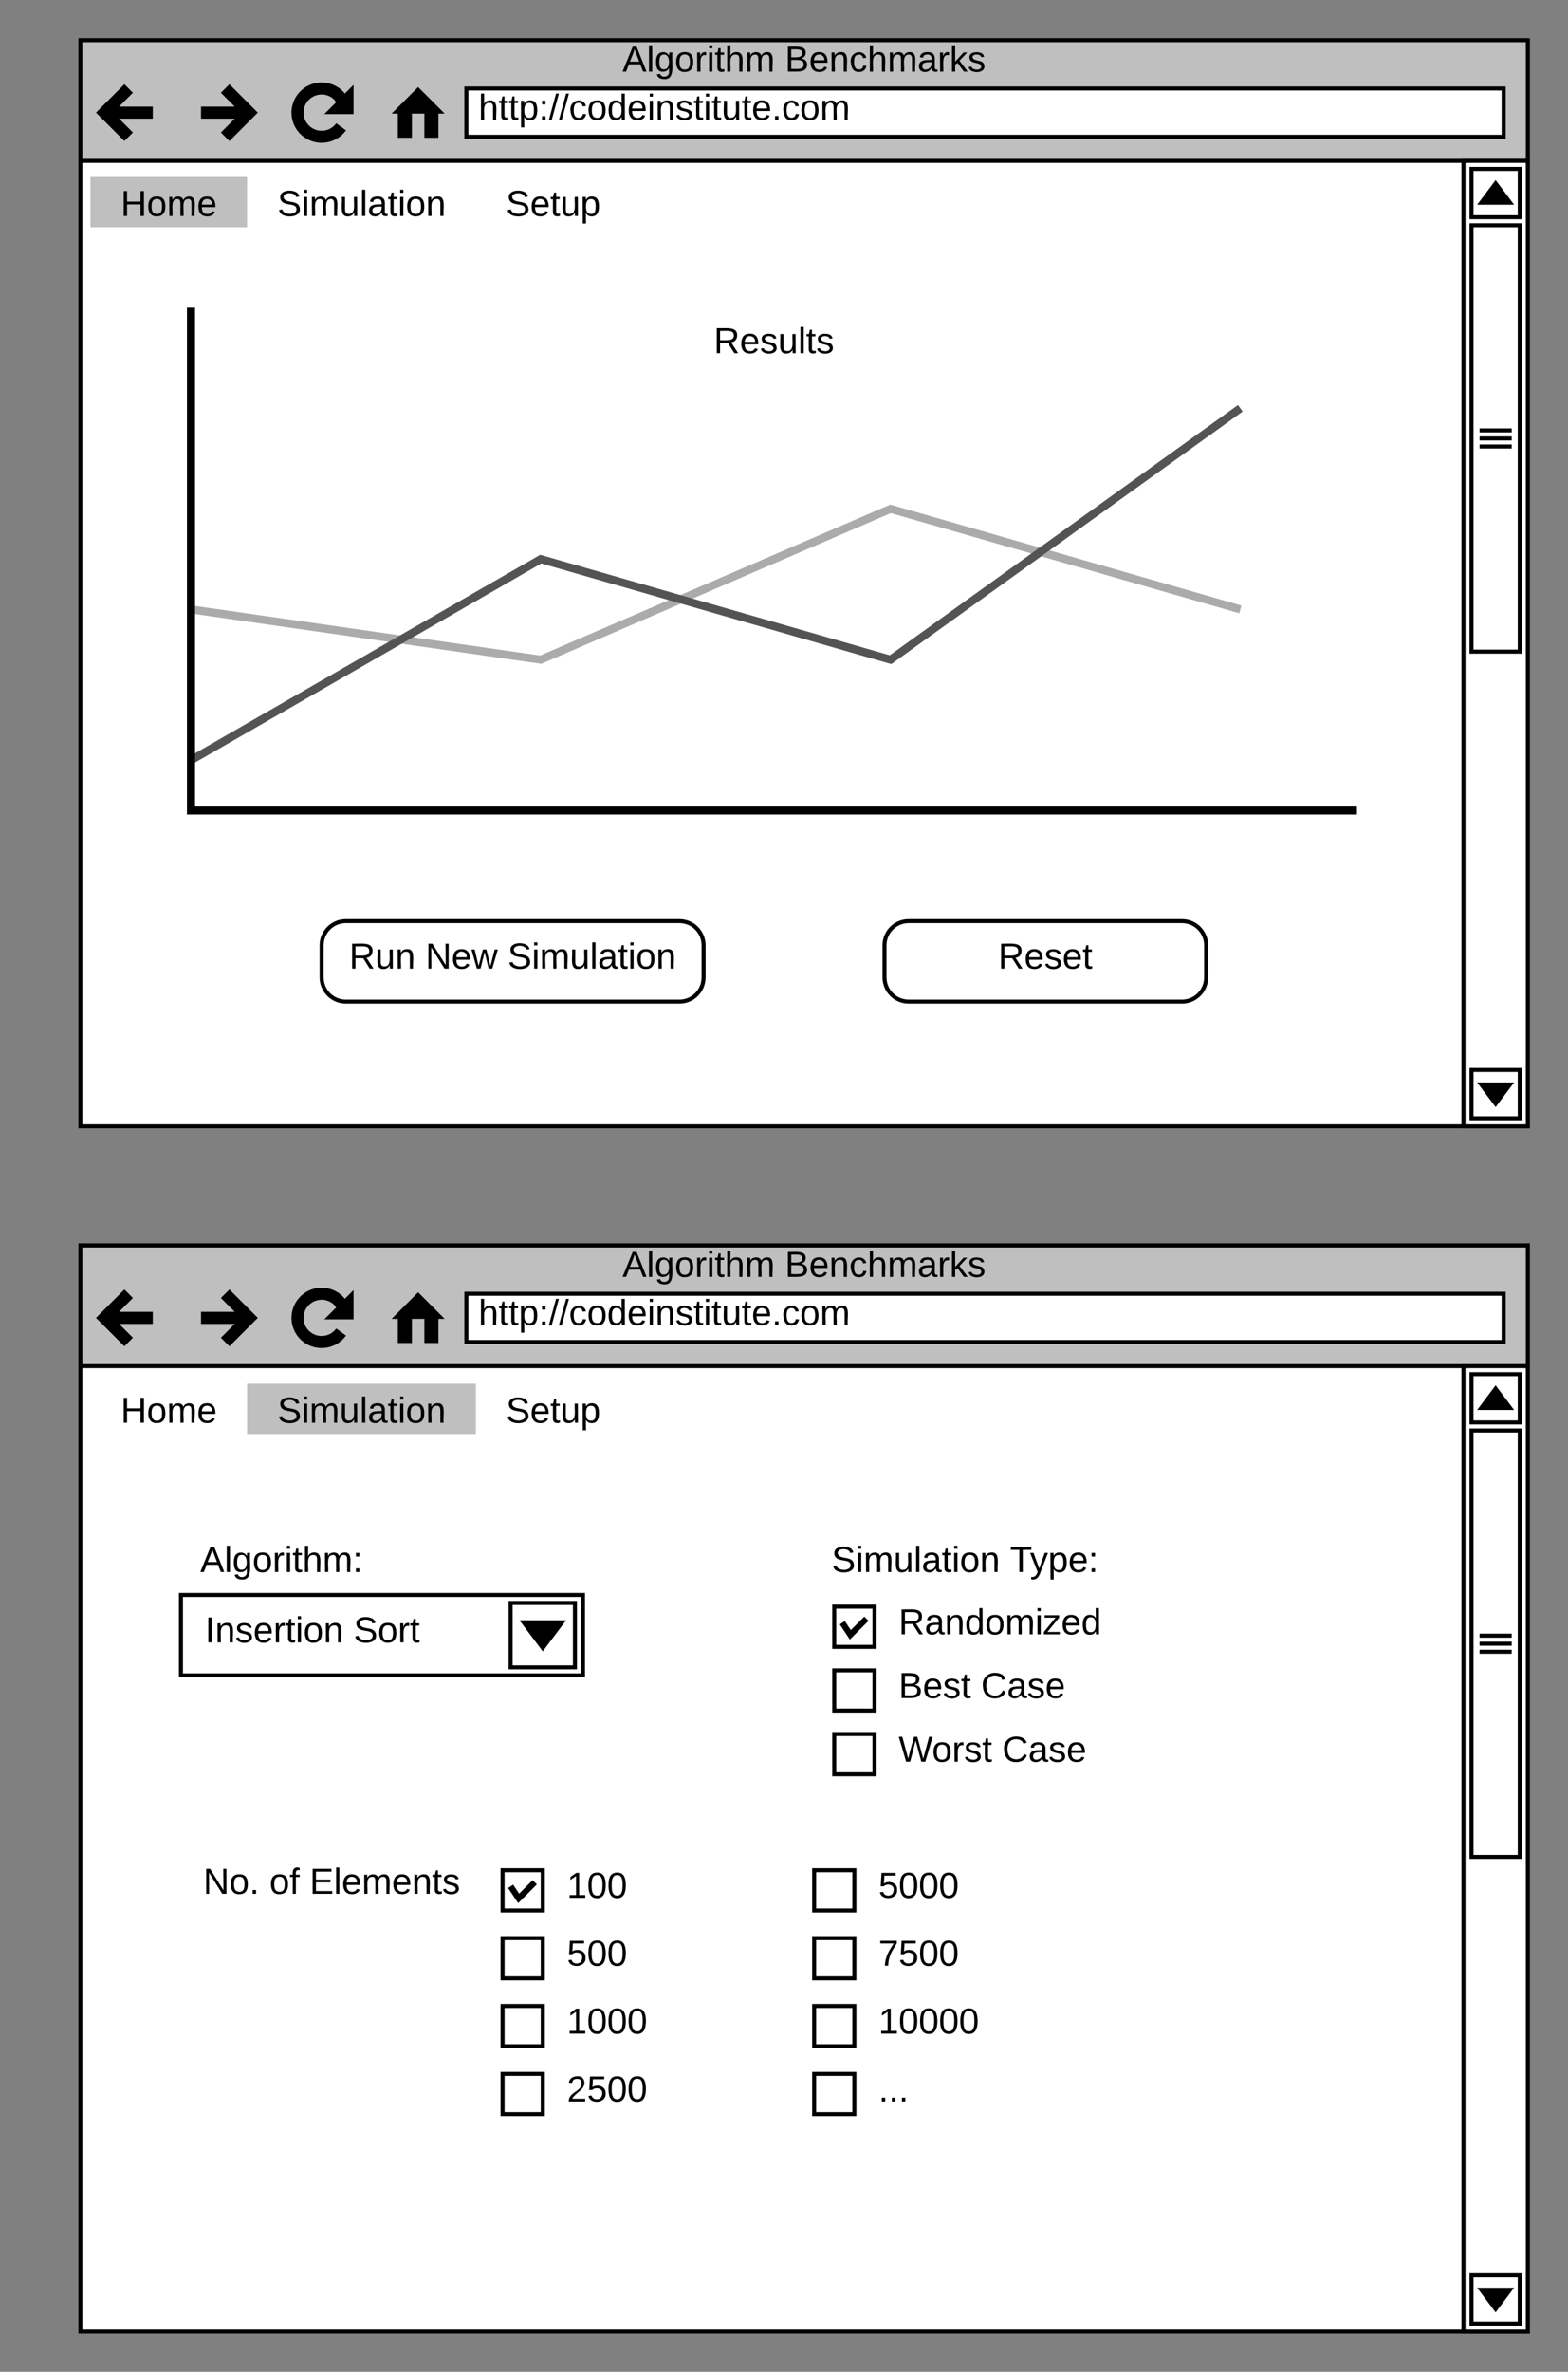 <svg xmlns="http://www.w3.org/2000/svg" xmlns:xlink="http://www.w3.org/1999/xlink" xmlns:lucid="lucid" width="780" height="1179.25"><rect width="100%" height="100%" fill="#808080" stroke="none"/><g transform="translate(0 -12)" lucid:page-tab-id="0_0"><path d="M40 32h720v540H40z" stroke="#000" stroke-width="2" fill="#fff"/><path d="M40 32h720v60H40z" stroke="#000" stroke-width="2" fill="#bfbfbf"/><path d="M232 56h516v24H232z" stroke="#000" stroke-width="2" fill="#fff"/><path d="M64 56L52 68l12 12M52 68h24M112 56l12 12-12 12m-12-12h24M172 68c-1.4-6.23-2.8-8.15-4.95-9.7-5.36-3.9-12.86-2.72-16.76 2.65-3.9 5.36-2.72 12.86 2.65 16.76 5.36 3.9 12.86 2.72 16.76-2.65" stroke="#000" stroke-width="6" fill="none"/><path d="M175.12 56v12h-12z" stroke="#000" stroke-width="1.5"/><path d="M196 68l12-12 12 12h-2.4v12h-6V68h-7.2v12h-6V68z" stroke="#000"/><path d="M728 92h32v480h-32z" stroke="#000" stroke-width="2" fill="#fff"/><path d="M732 96h24v24h-24z" stroke="#000" stroke-width="2" fill="none"/><path d="M736.8 112.8h14.4l-7.2-9.6z" stroke="#000" stroke-width="2"/><path d="M732 124h24v212h-24zM736 226h16m-16 4h16m-16 4h16M732 568h24v-24h-24z" stroke="#000" stroke-width="2" fill="none"/><path d="M736.8 551.2h14.4l-7.2 9.6z" stroke="#000" stroke-width="2"/><use xlink:href="#a" transform="matrix(1,0,0,1,60,32) translate(249.65 15.6)"/><use xlink:href="#b" transform="matrix(1,0,0,1,60,32) translate(330.45 15.6)"/><use xlink:href="#c" transform="matrix(1,0,0,1,238,56) translate(0 15.6)"/><path d="M95 165v250h580V165z" fill="none"/><path d="M95 315l174 25 174-75 174 50" stroke="#ababab" stroke-width="4" fill="none"/><path d="M95 390l174-100 174 50 174-125" stroke="#545454" stroke-width="4" fill="none"/><path d="M95 165v250h580" stroke="#000" stroke-width="4" fill="none"/><use xlink:href="#d" transform="matrix(1,0,0,1,105,165) translate(250.05 22.6)"/><path d="M172 470c-6.63 0-12 5.37-12 12v16c0 6.63 5.37 12 12 12h166c6.63 0 12-5.37 12-12v-16c0-6.63-5.37-12-12-12z" stroke="#000" stroke-width="2" fill="#fff"/><use xlink:href="#e" transform="matrix(1,0,0,1,170,474) translate(3.675 19.6)"/><use xlink:href="#f" transform="matrix(1,0,0,1,170,474) translate(41.625 19.6)"/><use xlink:href="#g" transform="matrix(1,0,0,1,170,474) translate(82.525 19.6)"/><path d="M452 470c-6.63 0-12 5.37-12 12v16c0 6.63 5.37 12 12 12h136c6.63 0 12-5.37 12-12v-16c0-6.63-5.37-12-12-12z" stroke="#000" stroke-width="2" fill="#fff"/><use xlink:href="#h" transform="matrix(1,0,0,1,450,474) translate(46.525 19.6)"/><path d="M40 631.25h720v540H40z" stroke="#000" stroke-width="2" fill="#fff"/><path d="M40 631.25h720v60H40z" stroke="#000" stroke-width="2" fill="#bfbfbf"/><path d="M232 655.25h516v24H232z" stroke="#000" stroke-width="2" fill="#fff"/><path d="M64 655.25l-12 12 12 12m-12-12h24M112 655.25l12 12-12 12m-12-12h24M172 667.25c-1.4-6.23-2.8-8.15-4.95-9.7-5.36-3.9-12.86-2.72-16.76 2.65-3.9 5.36-2.72 12.86 2.65 16.76 5.36 3.9 12.86 2.7 16.76-2.66" stroke="#000" stroke-width="6" fill="none"/><path d="M175.12 655.25v12h-12z" stroke="#000" stroke-width="1.5"/><path d="M196 667.25l12-12 12 12h-2.4v12h-6v-12h-7.2v12h-6v-12z" stroke="#000"/><path d="M728 691.25h32v480h-32z" stroke="#000" stroke-width="2" fill="#fff"/><path d="M732 695.25h24v24h-24z" stroke="#000" stroke-width="2" fill="none"/><path d="M736.8 712.05h14.4l-7.2-9.6z" stroke="#000" stroke-width="2"/><path d="M732 723.25h24v212h-24zM736 825.25h16m-16 4h16m-16 4h16M732 1167.25h24v-24h-24z" stroke="#000" stroke-width="2" fill="none"/><path d="M736.8 1150.45h14.4l-7.2 9.6z" stroke="#000" stroke-width="2"/><use xlink:href="#i" transform="matrix(1,0,0,1,60,631.25) translate(249.65 15.6)"/><use xlink:href="#j" transform="matrix(1,0,0,1,60,631.25) translate(330.45 15.6)"/><use xlink:href="#k" transform="matrix(1,0,0,1,238,655.25) translate(0 15.6)"/><path d="M90 805h200v40H90z" stroke="#000" stroke-width="2" fill="#fff"/><path d="M254 809h32v32h-32z" stroke="#000" stroke-width="2" fill="none"/><path d="M260.4 818.6h19.2l-9.6 12.8z" stroke="#000" stroke-width="2"/><use xlink:href="#l" transform="matrix(1,0,0,1,102,805) translate(0 23.6)"/><use xlink:href="#m" transform="matrix(1,0,0,1,102,805) translate(73.9 23.6)"/><path d="M250 935h160v135H250z" fill="none"/><path d="M250 941.88h20v20h-20z" stroke="#000" stroke-width="2" fill="#fff"/><path d="M254 949.88l4 6 8-8" stroke="#000" stroke-width="3" fill="none"/><path d="M250 975.63h20v20h-20zM250 1009.38h20v20h-20zM250 1043.13h20v20h-20z" stroke="#000" stroke-width="2" fill="#fff"/><use xlink:href="#n" transform="matrix(1,0,0,1,282,935) translate(0 20.6)"/><use xlink:href="#o" transform="matrix(1,0,0,1,282,968.75) translate(0 20.6)"/><use xlink:href="#p" transform="matrix(1,0,0,1,282,1002.5) translate(0 20.6)"/><use xlink:href="#q" transform="matrix(1,0,0,1,282,1036.25) translate(0 20.6)"/><path d="M45 700h675v25H45z" fill="#fff"/><path d="M122.9 700h113.8v25H122.9z" fill="#bfbfbf"/><use xlink:href="#r" transform="matrix(1,0,0,1,45,705) translate(15.05 14.4)"/><use xlink:href="#s" transform="matrix(1,0,0,1,122.9,705) translate(15.1 14.4)"/><use xlink:href="#t" transform="matrix(1,0,0,1,236.7,705) translate(15 14.4)"/><path d="M45 100h675v25H45z" fill="#fff"/><path d="M45 100h77.9v25H45z" fill="#bfbfbf"/><use xlink:href="#r" transform="matrix(1,0,0,1,45,105) translate(15.05 14.4)"/><use xlink:href="#s" transform="matrix(1,0,0,1,122.9,105) translate(15.1 14.4)"/><use xlink:href="#t" transform="matrix(1,0,0,1,236.7,105) translate(15 14.4)"/><path d="M415 805h160v95H415z" fill="none"/><path d="M415 810.83h20v20h-20z" stroke="#000" stroke-width="2" fill="#fff"/><path d="M419 818.83l4 6 8-8" stroke="#000" stroke-width="3" fill="none"/><path d="M415 842.5h20v20h-20zM415 874.17h20v20h-20z" stroke="#000" stroke-width="2" fill="#fff"/><use xlink:href="#u" transform="matrix(1,0,0,1,447,805) translate(0 19.6)"/><use xlink:href="#v" transform="matrix(1,0,0,1,447,836.667) translate(0 19.6)"/><use xlink:href="#w" transform="matrix(1,0,0,1,447,836.667) translate(41 19.6)"/><use xlink:href="#x" transform="matrix(1,0,0,1,447,868.333) translate(0 19.6)"/><use xlink:href="#w" transform="matrix(1,0,0,1,447,868.333) translate(51.55 19.6)"/><path d="M20 760h240v60H20z" stroke="#000" stroke-opacity="0" stroke-width="2" fill="#fff" fill-opacity="0"/><use xlink:href="#y" transform="matrix(1,0,0,1,25,765) translate(74.6 28.6)"/><path d="M45 920h240v60H45z" stroke="#000" stroke-opacity="0" stroke-width="2" fill="#fff" fill-opacity="0"/><use xlink:href="#z" transform="matrix(1,0,0,1,50,925) translate(51.075 28.6)"/><use xlink:href="#A" transform="matrix(1,0,0,1,50,925) translate(84.025 28.6)"/><use xlink:href="#B" transform="matrix(1,0,0,1,50,925) translate(104.025 28.6)"/><path d="M360 760h240v60H360z" stroke="#000" stroke-opacity="0" stroke-width="2" fill="#fff" fill-opacity="0"/><use xlink:href="#C" transform="matrix(1,0,0,1,365,765) translate(48.625 28.6)"/><use xlink:href="#D" transform="matrix(1,0,0,1,365,765) translate(137.425 28.6)"/><path d="M405 935h160v135H405z" fill="none"/><path d="M405 941.88h20v20h-20zM405 975.63h20v20h-20zM405 1009.38h20v20h-20zM405 1043.13h20v20h-20z" stroke="#000" stroke-width="2" fill="#fff"/><g><use xlink:href="#E" transform="matrix(1,0,0,1,437,935) translate(0 20.6)"/></g><g><use xlink:href="#F" transform="matrix(1,0,0,1,437,968.75) translate(0 20.6)"/></g><g><use xlink:href="#G" transform="matrix(1,0,0,1,437,1002.5) translate(0 20.6)"/></g><g><use xlink:href="#H" transform="matrix(1,0,0,1,437,1036.25) translate(0 20.6)"/></g><defs><path d="M205 0l-28-72H64L36 0H1l101-248h38L239 0h-34zm-38-99l-47-123c-12 45-31 82-46 123h93" id="I"/><path d="M24 0v-261h32V0H24" id="J"/><path d="M177-190C167-65 218 103 67 71c-23-6-38-20-44-43l32-5c15 47 100 32 89-28v-30C133-14 115 1 83 1 29 1 15-40 15-95c0-56 16-97 71-98 29-1 48 16 59 35 1-10 0-23 2-32h30zM94-22c36 0 50-32 50-73 0-42-14-75-50-75-39 0-46 34-46 75s6 73 46 73" id="K"/><path d="M100-194c62-1 85 37 85 99 1 63-27 99-86 99S16-35 15-95c0-66 28-99 85-99zM99-20c44 1 53-31 53-75 0-43-8-75-51-75s-53 32-53 75 10 74 51 75" id="L"/><path d="M114-163C36-179 61-72 57 0H25l-1-190h30c1 12-1 29 2 39 6-27 23-49 58-41v29" id="M"/><path d="M24-231v-30h32v30H24zM24 0v-190h32V0H24" id="N"/><path d="M59-47c-2 24 18 29 38 22v24C64 9 27 4 27-40v-127H5v-23h24l9-43h21v43h35v23H59v120" id="O"/><path d="M106-169C34-169 62-67 57 0H25v-261h32l-1 103c12-21 28-36 61-36 89 0 53 116 60 194h-32v-121c2-32-8-49-39-48" id="P"/><path d="M210-169c-67 3-38 105-44 169h-31v-121c0-29-5-50-35-48C34-165 62-65 56 0H25l-1-190h30c1 10-1 24 2 32 10-44 99-50 107 0 11-21 27-35 58-36 85-2 47 119 55 194h-31v-121c0-29-5-49-35-48" id="Q"/><g id="a"><use transform="matrix(0.05,0,0,0.05,0,0)" xlink:href="#I"/><use transform="matrix(0.05,0,0,0.05,12,0)" xlink:href="#J"/><use transform="matrix(0.05,0,0,0.05,15.95,0)" xlink:href="#K"/><use transform="matrix(0.05,0,0,0.05,25.95,0)" xlink:href="#L"/><use transform="matrix(0.05,0,0,0.05,35.95,0)" xlink:href="#M"/><use transform="matrix(0.05,0,0,0.05,41.9,0)" xlink:href="#N"/><use transform="matrix(0.05,0,0,0.05,45.85,0)" xlink:href="#O"/><use transform="matrix(0.05,0,0,0.05,50.85,0)" xlink:href="#P"/><use transform="matrix(0.05,0,0,0.05,60.85,0)" xlink:href="#Q"/></g><path d="M160-131c35 5 61 23 61 61C221 17 115-2 30 0v-248c76 3 177-17 177 60 0 33-19 50-47 57zm-97-11c50-1 110 9 110-42 0-47-63-36-110-37v79zm0 115c55-2 124 14 124-45 0-56-70-42-124-44v89" id="R"/><path d="M100-194c63 0 86 42 84 106H49c0 40 14 67 53 68 26 1 43-12 49-29l28 8c-11 28-37 45-77 45C44 4 14-33 15-96c1-61 26-98 85-98zm52 81c6-60-76-77-97-28-3 7-6 17-6 28h103" id="S"/><path d="M117-194c89-4 53 116 60 194h-32v-121c0-31-8-49-39-48C34-167 62-67 57 0H25l-1-190h30c1 10-1 24 2 32 11-22 29-35 61-36" id="T"/><path d="M96-169c-40 0-48 33-48 73s9 75 48 75c24 0 41-14 43-38l32 2c-6 37-31 61-74 61-59 0-76-41-82-99-10-93 101-131 147-64 4 7 5 14 7 22l-32 3c-4-21-16-35-41-35" id="U"/><path d="M141-36C126-15 110 5 73 4 37 3 15-17 15-53c-1-64 63-63 125-63 3-35-9-54-41-54-24 1-41 7-42 31l-33-3c5-37 33-52 76-52 45 0 72 20 72 64v82c-1 20 7 32 28 27v20c-31 9-61-2-59-35zM48-53c0 20 12 33 32 33 41-3 63-29 60-74-43 2-92-5-92 41" id="V"/><path d="M143 0L79-87 56-68V0H24v-261h32v163l83-92h37l-77 82L181 0h-38" id="W"/><path d="M135-143c-3-34-86-38-87 0 15 53 115 12 119 90S17 21 10-45l28-5c4 36 97 45 98 0-10-56-113-15-118-90-4-57 82-63 122-42 12 7 21 19 24 35" id="X"/><g id="b"><use transform="matrix(0.05,0,0,0.05,0,0)" xlink:href="#R"/><use transform="matrix(0.05,0,0,0.05,12,0)" xlink:href="#S"/><use transform="matrix(0.05,0,0,0.05,22,0)" xlink:href="#T"/><use transform="matrix(0.05,0,0,0.05,32,0)" xlink:href="#U"/><use transform="matrix(0.05,0,0,0.05,41,0)" xlink:href="#P"/><use transform="matrix(0.05,0,0,0.05,51,0)" xlink:href="#Q"/><use transform="matrix(0.05,0,0,0.05,65.95,0)" xlink:href="#V"/><use transform="matrix(0.05,0,0,0.05,75.95,0)" xlink:href="#M"/><use transform="matrix(0.05,0,0,0.05,81.9,0)" xlink:href="#W"/><use transform="matrix(0.05,0,0,0.05,90.9,0)" xlink:href="#X"/></g><path d="M115-194c55 1 70 41 70 98S169 2 115 4C84 4 66-9 55-30l1 105H24l-1-265h31l2 30c10-21 28-34 59-34zm-8 174c40 0 45-34 45-75s-6-73-45-74c-42 0-51 32-51 76 0 43 10 73 51 73" id="Y"/><path d="M33-154v-36h34v36H33zM33 0v-36h34V0H33" id="Z"/><path d="M0 4l72-265h28L28 4H0" id="aa"/><path d="M85-194c31 0 48 13 60 33l-1-100h32l1 261h-30c-2-10 0-23-3-31C134-8 116 4 85 4 32 4 16-35 15-94c0-66 23-100 70-100zm9 24c-40 0-46 34-46 75 0 40 6 74 45 74 42 0 51-32 51-76 0-42-9-74-50-73" id="ab"/><path d="M84 4C-5 8 30-112 23-190h32v120c0 31 7 50 39 49 72-2 45-101 50-169h31l1 190h-30c-1-10 1-25-2-33-11 22-28 36-60 37" id="ac"/><path d="M33 0v-38h34V0H33" id="ad"/><g id="c"><use transform="matrix(0.05,0,0,0.05,0,0)" xlink:href="#P"/><use transform="matrix(0.05,0,0,0.05,10,0)" xlink:href="#O"/><use transform="matrix(0.05,0,0,0.05,15,0)" xlink:href="#O"/><use transform="matrix(0.05,0,0,0.05,20,0)" xlink:href="#Y"/><use transform="matrix(0.05,0,0,0.05,30,0)" xlink:href="#Z"/><use transform="matrix(0.05,0,0,0.05,35,0)" xlink:href="#aa"/><use transform="matrix(0.05,0,0,0.05,40,0)" xlink:href="#aa"/><use transform="matrix(0.05,0,0,0.05,45,0)" xlink:href="#U"/><use transform="matrix(0.05,0,0,0.05,54,0)" xlink:href="#L"/><use transform="matrix(0.05,0,0,0.05,64,0)" xlink:href="#ab"/><use transform="matrix(0.05,0,0,0.05,74,0)" xlink:href="#S"/><use transform="matrix(0.05,0,0,0.05,84,0)" xlink:href="#N"/><use transform="matrix(0.05,0,0,0.05,87.95,0)" xlink:href="#T"/><use transform="matrix(0.05,0,0,0.05,97.95,0)" xlink:href="#X"/><use transform="matrix(0.05,0,0,0.05,106.95,0)" xlink:href="#O"/><use transform="matrix(0.05,0,0,0.05,111.95,0)" xlink:href="#N"/><use transform="matrix(0.05,0,0,0.05,115.9,0)" xlink:href="#O"/><use transform="matrix(0.05,0,0,0.05,120.9,0)" xlink:href="#ac"/><use transform="matrix(0.05,0,0,0.05,130.9,0)" xlink:href="#O"/><use transform="matrix(0.05,0,0,0.05,135.9,0)" xlink:href="#S"/><use transform="matrix(0.05,0,0,0.05,145.9,0)" xlink:href="#ad"/><use transform="matrix(0.05,0,0,0.05,150.9,0)" xlink:href="#U"/><use transform="matrix(0.05,0,0,0.05,159.9,0)" xlink:href="#L"/><use transform="matrix(0.05,0,0,0.05,169.9,0)" xlink:href="#Q"/></g><path d="M233-177c-1 41-23 64-60 70L243 0h-38l-65-103H63V0H30v-248c88 3 205-21 203 71zM63-129c60-2 137 13 137-47 0-61-80-42-137-45v92" id="ae"/><g id="d"><use transform="matrix(0.05,0,0,0.05,0,0)" xlink:href="#ae"/><use transform="matrix(0.05,0,0,0.05,12.95,0)" xlink:href="#S"/><use transform="matrix(0.05,0,0,0.05,22.95,0)" xlink:href="#X"/><use transform="matrix(0.05,0,0,0.05,31.95,0)" xlink:href="#ac"/><use transform="matrix(0.05,0,0,0.05,41.95,0)" xlink:href="#J"/><use transform="matrix(0.05,0,0,0.05,45.9,0)" xlink:href="#O"/><use transform="matrix(0.05,0,0,0.05,50.9,0)" xlink:href="#X"/></g><g id="e"><use transform="matrix(0.05,0,0,0.05,0,0)" xlink:href="#ae"/><use transform="matrix(0.05,0,0,0.05,12.95,0)" xlink:href="#ac"/><use transform="matrix(0.05,0,0,0.05,22.95,0)" xlink:href="#T"/></g><path d="M190 0L58-211 59 0H30v-248h39L202-35l-2-213h31V0h-41" id="af"/><path d="M206 0h-36l-40-164L89 0H53L-1-190h32L70-26l43-164h34l41 164 42-164h31" id="ag"/><g id="f"><use transform="matrix(0.05,0,0,0.05,0,0)" xlink:href="#af"/><use transform="matrix(0.05,0,0,0.05,12.95,0)" xlink:href="#S"/><use transform="matrix(0.05,0,0,0.05,22.95,0)" xlink:href="#ag"/></g><path d="M185-189c-5-48-123-54-124 2 14 75 158 14 163 119 3 78-121 87-175 55-17-10-28-26-33-46l33-7c5 56 141 63 141-1 0-78-155-14-162-118-5-82 145-84 179-34 5 7 8 16 11 25" id="ah"/><g id="g"><use transform="matrix(0.05,0,0,0.05,0,0)" xlink:href="#ah"/><use transform="matrix(0.05,0,0,0.05,12,0)" xlink:href="#N"/><use transform="matrix(0.05,0,0,0.05,15.95,0)" xlink:href="#Q"/><use transform="matrix(0.05,0,0,0.05,30.9,0)" xlink:href="#ac"/><use transform="matrix(0.05,0,0,0.05,40.9,0)" xlink:href="#J"/><use transform="matrix(0.05,0,0,0.05,44.85,0)" xlink:href="#V"/><use transform="matrix(0.05,0,0,0.05,54.85,0)" xlink:href="#O"/><use transform="matrix(0.05,0,0,0.05,59.85,0)" xlink:href="#N"/><use transform="matrix(0.05,0,0,0.05,63.8,0)" xlink:href="#L"/><use transform="matrix(0.05,0,0,0.05,73.8,0)" xlink:href="#T"/></g><g id="h"><use transform="matrix(0.05,0,0,0.05,0,0)" xlink:href="#ae"/><use transform="matrix(0.05,0,0,0.05,12.95,0)" xlink:href="#S"/><use transform="matrix(0.05,0,0,0.05,22.95,0)" xlink:href="#X"/><use transform="matrix(0.05,0,0,0.05,31.95,0)" xlink:href="#S"/><use transform="matrix(0.05,0,0,0.05,41.95,0)" xlink:href="#O"/></g><g id="i"><use transform="matrix(0.05,0,0,0.05,0,0)" xlink:href="#I"/><use transform="matrix(0.05,0,0,0.05,12,0)" xlink:href="#J"/><use transform="matrix(0.05,0,0,0.05,15.95,0)" xlink:href="#K"/><use transform="matrix(0.05,0,0,0.05,25.95,0)" xlink:href="#L"/><use transform="matrix(0.05,0,0,0.05,35.95,0)" xlink:href="#M"/><use transform="matrix(0.05,0,0,0.05,41.9,0)" xlink:href="#N"/><use transform="matrix(0.05,0,0,0.05,45.85,0)" xlink:href="#O"/><use transform="matrix(0.05,0,0,0.05,50.85,0)" xlink:href="#P"/><use transform="matrix(0.05,0,0,0.05,60.85,0)" xlink:href="#Q"/></g><g id="j"><use transform="matrix(0.05,0,0,0.05,0,0)" xlink:href="#R"/><use transform="matrix(0.05,0,0,0.05,12,0)" xlink:href="#S"/><use transform="matrix(0.05,0,0,0.05,22,0)" xlink:href="#T"/><use transform="matrix(0.05,0,0,0.05,32,0)" xlink:href="#U"/><use transform="matrix(0.05,0,0,0.05,41,0)" xlink:href="#P"/><use transform="matrix(0.05,0,0,0.05,51,0)" xlink:href="#Q"/><use transform="matrix(0.05,0,0,0.05,65.95,0)" xlink:href="#V"/><use transform="matrix(0.05,0,0,0.05,75.95,0)" xlink:href="#M"/><use transform="matrix(0.05,0,0,0.05,81.9,0)" xlink:href="#W"/><use transform="matrix(0.05,0,0,0.05,90.9,0)" xlink:href="#X"/></g><g id="k"><use transform="matrix(0.05,0,0,0.05,0,0)" xlink:href="#P"/><use transform="matrix(0.05,0,0,0.05,10,0)" xlink:href="#O"/><use transform="matrix(0.05,0,0,0.05,15,0)" xlink:href="#O"/><use transform="matrix(0.05,0,0,0.05,20,0)" xlink:href="#Y"/><use transform="matrix(0.05,0,0,0.05,30,0)" xlink:href="#Z"/><use transform="matrix(0.05,0,0,0.05,35,0)" xlink:href="#aa"/><use transform="matrix(0.05,0,0,0.05,40,0)" xlink:href="#aa"/><use transform="matrix(0.05,0,0,0.05,45,0)" xlink:href="#U"/><use transform="matrix(0.05,0,0,0.05,54,0)" xlink:href="#L"/><use transform="matrix(0.05,0,0,0.05,64,0)" xlink:href="#ab"/><use transform="matrix(0.05,0,0,0.05,74,0)" xlink:href="#S"/><use transform="matrix(0.05,0,0,0.05,84,0)" xlink:href="#N"/><use transform="matrix(0.05,0,0,0.05,87.95,0)" xlink:href="#T"/><use transform="matrix(0.05,0,0,0.05,97.95,0)" xlink:href="#X"/><use transform="matrix(0.05,0,0,0.05,106.95,0)" xlink:href="#O"/><use transform="matrix(0.05,0,0,0.05,111.95,0)" xlink:href="#N"/><use transform="matrix(0.05,0,0,0.05,115.9,0)" xlink:href="#O"/><use transform="matrix(0.05,0,0,0.05,120.9,0)" xlink:href="#ac"/><use transform="matrix(0.05,0,0,0.05,130.9,0)" xlink:href="#O"/><use transform="matrix(0.05,0,0,0.05,135.9,0)" xlink:href="#S"/><use transform="matrix(0.05,0,0,0.05,145.9,0)" xlink:href="#ad"/><use transform="matrix(0.05,0,0,0.05,150.9,0)" xlink:href="#U"/><use transform="matrix(0.05,0,0,0.05,159.9,0)" xlink:href="#L"/><use transform="matrix(0.05,0,0,0.05,169.9,0)" xlink:href="#Q"/></g><path d="M33 0v-248h34V0H33" id="ai"/><g id="l"><use transform="matrix(0.05,0,0,0.05,0,0)" xlink:href="#ai"/><use transform="matrix(0.05,0,0,0.05,5,0)" xlink:href="#T"/><use transform="matrix(0.05,0,0,0.05,15,0)" xlink:href="#X"/><use transform="matrix(0.05,0,0,0.05,24,0)" xlink:href="#S"/><use transform="matrix(0.05,0,0,0.05,34,0)" xlink:href="#M"/><use transform="matrix(0.05,0,0,0.05,39.95,0)" xlink:href="#O"/><use transform="matrix(0.05,0,0,0.05,44.95,0)" xlink:href="#N"/><use transform="matrix(0.05,0,0,0.05,48.9,0)" xlink:href="#L"/><use transform="matrix(0.05,0,0,0.05,58.9,0)" xlink:href="#T"/></g><g id="m"><use transform="matrix(0.05,0,0,0.05,0,0)" xlink:href="#ah"/><use transform="matrix(0.05,0,0,0.05,12,0)" xlink:href="#L"/><use transform="matrix(0.05,0,0,0.05,22,0)" xlink:href="#M"/><use transform="matrix(0.05,0,0,0.05,27.95,0)" xlink:href="#O"/></g><path d="M27 0v-27h64v-190l-56 39v-29l58-41h29v221h61V0H27" id="aj"/><path d="M101-251c68 0 85 55 85 127S166 4 100 4C33 4 14-52 14-124c0-73 17-127 87-127zm-1 229c47 0 54-49 54-102s-4-102-53-102c-51 0-55 48-55 102 0 53 5 102 54 102" id="ak"/><g id="n"><use transform="matrix(0.05,0,0,0.05,0,0)" xlink:href="#aj"/><use transform="matrix(0.05,0,0,0.05,10,0)" xlink:href="#ak"/><use transform="matrix(0.05,0,0,0.05,20,0)" xlink:href="#ak"/></g><path d="M54-142c48-35 137-8 131 61C196 18 31 33 14-55l32-4c7 23 22 37 52 37 35-1 51-22 54-58 4-55-73-65-99-34H22l8-134h141v27H59" id="al"/><g id="o"><use transform="matrix(0.05,0,0,0.05,0,0)" xlink:href="#al"/><use transform="matrix(0.05,0,0,0.05,10,0)" xlink:href="#ak"/><use transform="matrix(0.05,0,0,0.05,20,0)" xlink:href="#ak"/></g><g id="p"><use transform="matrix(0.05,0,0,0.05,0,0)" xlink:href="#aj"/><use transform="matrix(0.05,0,0,0.05,10,0)" xlink:href="#ak"/><use transform="matrix(0.05,0,0,0.05,20,0)" xlink:href="#ak"/><use transform="matrix(0.05,0,0,0.05,30,0)" xlink:href="#ak"/></g><path d="M101-251c82-7 93 87 43 132L82-64C71-53 59-42 53-27h129V0H18c2-99 128-94 128-182 0-28-16-43-45-43s-46 15-49 41l-32-3c6-41 34-60 81-64" id="am"/><g id="q"><use transform="matrix(0.05,0,0,0.05,0,0)" xlink:href="#am"/><use transform="matrix(0.05,0,0,0.05,10,0)" xlink:href="#al"/><use transform="matrix(0.05,0,0,0.05,20,0)" xlink:href="#ak"/><use transform="matrix(0.05,0,0,0.05,30,0)" xlink:href="#ak"/></g><path d="M197 0v-115H63V0H30v-248h33v105h134v-105h34V0h-34" id="an"/><g id="r"><use transform="matrix(0.05,0,0,0.05,0,0)" xlink:href="#an"/><use transform="matrix(0.05,0,0,0.05,12.95,0)" xlink:href="#L"/><use transform="matrix(0.05,0,0,0.05,22.95,0)" xlink:href="#Q"/><use transform="matrix(0.05,0,0,0.05,37.9,0)" xlink:href="#S"/></g><g id="s"><use transform="matrix(0.05,0,0,0.05,0,0)" xlink:href="#ah"/><use transform="matrix(0.05,0,0,0.05,12,0)" xlink:href="#N"/><use transform="matrix(0.05,0,0,0.05,15.95,0)" xlink:href="#Q"/><use transform="matrix(0.05,0,0,0.05,30.9,0)" xlink:href="#ac"/><use transform="matrix(0.05,0,0,0.05,40.9,0)" xlink:href="#J"/><use transform="matrix(0.05,0,0,0.05,44.85,0)" xlink:href="#V"/><use transform="matrix(0.05,0,0,0.05,54.85,0)" xlink:href="#O"/><use transform="matrix(0.05,0,0,0.05,59.85,0)" xlink:href="#N"/><use transform="matrix(0.05,0,0,0.05,63.8,0)" xlink:href="#L"/><use transform="matrix(0.05,0,0,0.05,73.8,0)" xlink:href="#T"/></g><g id="t"><use transform="matrix(0.05,0,0,0.05,0,0)" xlink:href="#ah"/><use transform="matrix(0.05,0,0,0.05,12,0)" xlink:href="#S"/><use transform="matrix(0.05,0,0,0.05,22,0)" xlink:href="#O"/><use transform="matrix(0.05,0,0,0.05,27,0)" xlink:href="#ac"/><use transform="matrix(0.05,0,0,0.05,37,0)" xlink:href="#Y"/></g><path d="M9 0v-24l116-142H16v-24h144v24L44-24h123V0H9" id="ao"/><g id="u"><use transform="matrix(0.05,0,0,0.05,0,0)" xlink:href="#ae"/><use transform="matrix(0.05,0,0,0.05,12.95,0)" xlink:href="#V"/><use transform="matrix(0.05,0,0,0.05,22.95,0)" xlink:href="#T"/><use transform="matrix(0.05,0,0,0.05,32.95,0)" xlink:href="#ab"/><use transform="matrix(0.05,0,0,0.05,42.95,0)" xlink:href="#L"/><use transform="matrix(0.05,0,0,0.05,52.95,0)" xlink:href="#Q"/><use transform="matrix(0.05,0,0,0.05,67.9,0)" xlink:href="#N"/><use transform="matrix(0.05,0,0,0.05,71.85,0)" xlink:href="#ao"/><use transform="matrix(0.05,0,0,0.05,80.85,0)" xlink:href="#S"/><use transform="matrix(0.05,0,0,0.05,90.85,0)" xlink:href="#ab"/></g><g id="v"><use transform="matrix(0.05,0,0,0.05,0,0)" xlink:href="#R"/><use transform="matrix(0.05,0,0,0.05,12,0)" xlink:href="#S"/><use transform="matrix(0.05,0,0,0.05,22,0)" xlink:href="#X"/><use transform="matrix(0.05,0,0,0.05,31,0)" xlink:href="#O"/></g><path d="M212-179c-10-28-35-45-73-45-59 0-87 40-87 99 0 60 29 101 89 101 43 0 62-24 78-52l27 14C228-24 195 4 139 4 59 4 22-46 18-125c-6-104 99-153 187-111 19 9 31 26 39 46" id="ap"/><g id="w"><use transform="matrix(0.05,0,0,0.05,0,0)" xlink:href="#ap"/><use transform="matrix(0.05,0,0,0.05,12.95,0)" xlink:href="#V"/><use transform="matrix(0.05,0,0,0.05,22.95,0)" xlink:href="#X"/><use transform="matrix(0.05,0,0,0.05,31.95,0)" xlink:href="#S"/></g><path d="M266 0h-40l-56-210L115 0H75L2-248h35L96-30l15-64 43-154h32l59 218 59-218h35" id="aq"/><g id="x"><use transform="matrix(0.05,0,0,0.05,0,0)" xlink:href="#aq"/><use transform="matrix(0.05,0,0,0.05,16.6,0)" xlink:href="#L"/><use transform="matrix(0.05,0,0,0.05,26.6,0)" xlink:href="#M"/><use transform="matrix(0.05,0,0,0.05,32.55,0)" xlink:href="#X"/><use transform="matrix(0.05,0,0,0.05,41.55,0)" xlink:href="#O"/></g><g id="y"><use transform="matrix(0.05,0,0,0.05,0,0)" xlink:href="#I"/><use transform="matrix(0.05,0,0,0.05,12,0)" xlink:href="#J"/><use transform="matrix(0.05,0,0,0.05,15.95,0)" xlink:href="#K"/><use transform="matrix(0.05,0,0,0.05,25.95,0)" xlink:href="#L"/><use transform="matrix(0.05,0,0,0.05,35.95,0)" xlink:href="#M"/><use transform="matrix(0.05,0,0,0.05,41.9,0)" xlink:href="#N"/><use transform="matrix(0.05,0,0,0.05,45.85,0)" xlink:href="#O"/><use transform="matrix(0.05,0,0,0.05,50.85,0)" xlink:href="#P"/><use transform="matrix(0.05,0,0,0.05,60.85,0)" xlink:href="#Q"/><use transform="matrix(0.05,0,0,0.05,75.8,0)" xlink:href="#Z"/></g><g id="z"><use transform="matrix(0.05,0,0,0.05,0,0)" xlink:href="#af"/><use transform="matrix(0.05,0,0,0.05,12.95,0)" xlink:href="#L"/><use transform="matrix(0.05,0,0,0.05,22.95,0)" xlink:href="#ad"/></g><path d="M101-234c-31-9-42 10-38 44h38v23H63V0H32v-167H5v-23h27c-7-52 17-82 69-68v24" id="ar"/><g id="A"><use transform="matrix(0.05,0,0,0.05,0,0)" xlink:href="#L"/><use transform="matrix(0.05,0,0,0.05,10,0)" xlink:href="#ar"/></g><path d="M30 0v-248h187v28H63v79h144v27H63v87h162V0H30" id="as"/><g id="B"><use transform="matrix(0.05,0,0,0.05,0,0)" xlink:href="#as"/><use transform="matrix(0.05,0,0,0.05,12,0)" xlink:href="#J"/><use transform="matrix(0.05,0,0,0.05,15.95,0)" xlink:href="#S"/><use transform="matrix(0.05,0,0,0.05,25.95,0)" xlink:href="#Q"/><use transform="matrix(0.05,0,0,0.05,40.9,0)" xlink:href="#S"/><use transform="matrix(0.05,0,0,0.05,50.9,0)" xlink:href="#T"/><use transform="matrix(0.05,0,0,0.05,60.9,0)" xlink:href="#O"/><use transform="matrix(0.05,0,0,0.05,65.9,0)" xlink:href="#X"/></g><g id="C"><use transform="matrix(0.05,0,0,0.05,0,0)" xlink:href="#ah"/><use transform="matrix(0.05,0,0,0.05,12,0)" xlink:href="#N"/><use transform="matrix(0.05,0,0,0.05,15.95,0)" xlink:href="#Q"/><use transform="matrix(0.05,0,0,0.05,30.9,0)" xlink:href="#ac"/><use transform="matrix(0.05,0,0,0.05,40.9,0)" xlink:href="#J"/><use transform="matrix(0.05,0,0,0.05,44.85,0)" xlink:href="#V"/><use transform="matrix(0.05,0,0,0.05,54.85,0)" xlink:href="#O"/><use transform="matrix(0.05,0,0,0.05,59.85,0)" xlink:href="#N"/><use transform="matrix(0.05,0,0,0.05,63.8,0)" xlink:href="#L"/><use transform="matrix(0.05,0,0,0.05,73.8,0)" xlink:href="#T"/></g><path d="M127-220V0H93v-220H8v-28h204v28h-85" id="at"/><path d="M179-190L93 31C79 59 56 82 12 73V49c39 6 53-20 64-50L1-190h34L92-34l54-156h33" id="au"/><g id="D"><use transform="matrix(0.05,0,0,0.05,0,0)" xlink:href="#at"/><use transform="matrix(0.05,0,0,0.05,9.95,0)" xlink:href="#au"/><use transform="matrix(0.05,0,0,0.05,18.95,0)" xlink:href="#Y"/><use transform="matrix(0.05,0,0,0.05,28.95,0)" xlink:href="#S"/><use transform="matrix(0.05,0,0,0.05,38.95,0)" xlink:href="#Z"/></g><g id="E"><use transform="matrix(0.05,0,0,0.05,0,0)" xlink:href="#al"/><use transform="matrix(0.05,0,0,0.05,10,0)" xlink:href="#ak"/><use transform="matrix(0.05,0,0,0.05,20,0)" xlink:href="#ak"/><use transform="matrix(0.05,0,0,0.05,30,0)" xlink:href="#ak"/></g><path d="M64 0c3-98 48-159 88-221H18v-27h164v26C143-157 98-101 97 0H64" id="av"/><g id="F"><use transform="matrix(0.05,0,0,0.05,0,0)" xlink:href="#av"/><use transform="matrix(0.05,0,0,0.05,10,0)" xlink:href="#al"/><use transform="matrix(0.05,0,0,0.05,20,0)" xlink:href="#ak"/><use transform="matrix(0.05,0,0,0.05,30,0)" xlink:href="#ak"/></g><g id="G"><use transform="matrix(0.05,0,0,0.05,0,0)" xlink:href="#aj"/><use transform="matrix(0.05,0,0,0.05,10,0)" xlink:href="#ak"/><use transform="matrix(0.05,0,0,0.05,20,0)" xlink:href="#ak"/><use transform="matrix(0.05,0,0,0.05,30,0)" xlink:href="#ak"/><use transform="matrix(0.05,0,0,0.05,40,0)" xlink:href="#ak"/></g><g id="H"><use transform="matrix(0.05,0,0,0.05,0,0)" xlink:href="#ad"/><use transform="matrix(0.05,0,0,0.05,5,0)" xlink:href="#ad"/><use transform="matrix(0.05,0,0,0.05,10,0)" xlink:href="#ad"/></g></defs></g></svg>